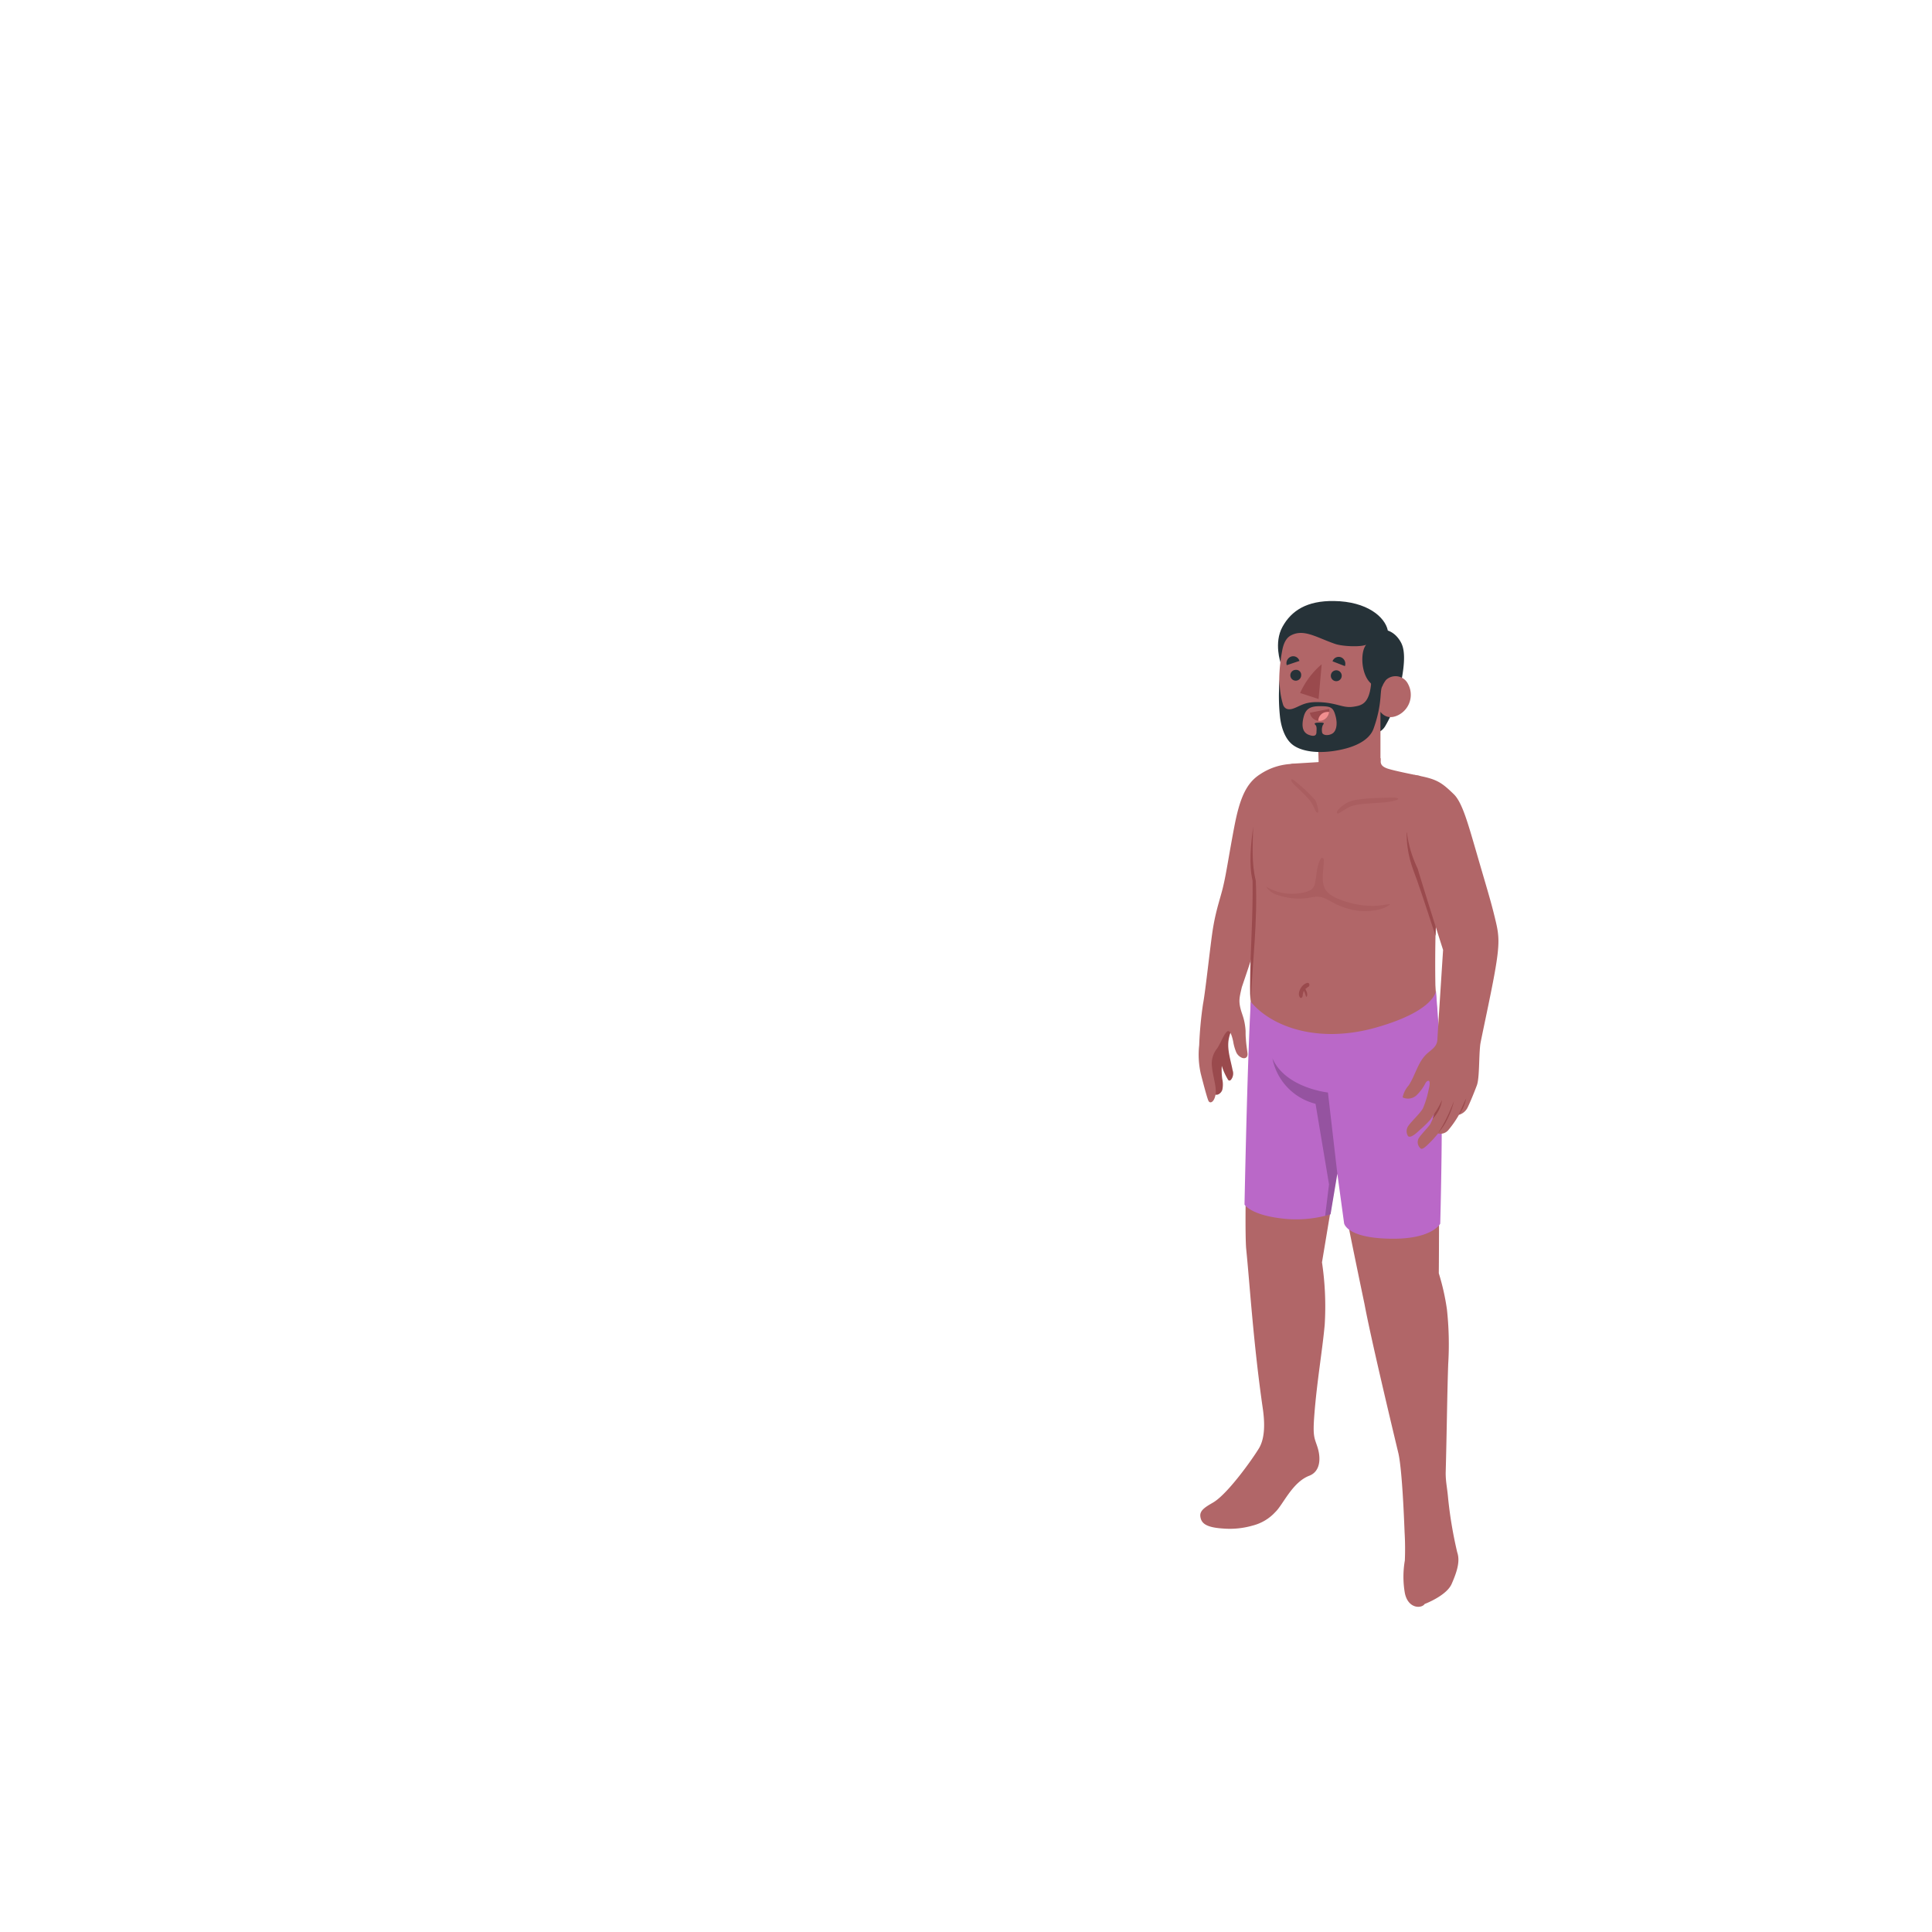 <svg xmlns="http://www.w3.org/2000/svg" viewBox="0 0 500 500"><g id="freepik--character-4--inject-156"><g id="freepik--Chartacter--inject-156"><g id="freepik--arm--inject-156"><path d="M319.07,265.77A12.45,12.45,0,0,0,318,268.9c-.49,2.68.49,5.39,1,8.07a2.56,2.56,0,0,1-.4,2.44.57.57,0,0,1-.51.24.63.63,0,0,1-.35-.35,15.35,15.35,0,0,1-1.54-3.46,16.78,16.78,0,0,0,.13,3.47,6.34,6.34,0,0,1,0,2.74c-.28.87-1.26,1.58-2,1.15a2.4,2.4,0,0,1-.91-1.49c-.21-.68-.42-1.36-.64-2a28.64,28.64,0,0,1-.78-2.89,13.62,13.62,0,0,1,2.17-10.25,5,5,0,0,1,2.05-1.85,2.93,2.93,0,0,1,2.47.14C319.15,265.07,319.31,265.26,319.07,265.77Z" style="fill:#9a4a4d"></path><path d="M310.35,270.49a97.55,97.55,0,0,1,1-10.72c.66-3.39,2-16.43,2.66-20.06.82-4.76,2-7.77,2.64-10.72.77-3.3,1.41-7.82,2.78-15s3-11.22,6.59-13.55a16,16,0,0,1,8.88-2.75c.81,2.21.09,9.95.09,9.95s-3.39,16.5-3.72,18.53-4,11.31-6.4,18.86c-1.39,4.33-3.48,10.43-3.48,10.43-.63,2.69-.86,3.55-.31,5.69.23.9.59,1.75.82,2.66a15.9,15.9,0,0,1,.46,3c0,.67,0,1.36.07,2,.06,1.27.27,2.52.42,3.78.11.92-.42,1.48-1.35,1.2a2.84,2.84,0,0,1-1.54-1.41,12.28,12.28,0,0,1-.82-2.89c-.11-.46-.68-3.3-1.58-2.52s-1.57,2.86-2.57,4.37a6.21,6.21,0,0,0-1.33,4.74c.17,2.28,1.28,5.33.91,7.27s-1.43,2.35-1.82,1.55-1.59-5.46-2-7.07A22.39,22.39,0,0,1,310.35,270.49Z" style="fill:#b16668"></path></g><g id="freepik--head--inject-156"><path d="M358.3,163s2.46.09,4.19,3.12c.87,1.52,1.56,4.33-.33,12.51a32.46,32.46,0,0,1-3.55,9.09,4,4,0,0,1-2.25,1.95l-.08-6.23.06-4.35s-3.62-3-4-6.14a10,10,0,0,1,.93-6.33Z" style="fill:#263238"></path><path d="M359.16,163.13c-.75-3.47-5.35-7.47-13.93-7.59-7-.1-11,2.47-13.32,6.66s-.46,9.42-.46,9.42l22-2.31Z" style="fill:#263238"></path><path d="M362,185c-3.17,1.69-4.74-.8-4.74-.8l0,12.85c-5.86,8.53-22.5,6.69-16,.22l-.1-3.43a20.44,20.44,0,0,1-2.81-.16c-2.87-.34-4.75-2.54-5.72-5.6a43.18,43.18,0,0,1-.8-19.69c.27-1.51.85-3.18,2.21-3.92,3.36-1.82,6.62.49,11.47,2.17,2,.69,6.82.84,8.06.2-1.59,1.9-1.35,7.71,1.2,10a5.33,5.33,0,0,0,1.29,1.55c1.08.87,1.84-1.51,2.68-2.46a3.61,3.61,0,0,1,5.65,1.07A5.87,5.87,0,0,1,362,185Z" style="fill:#b16668"></path><path d="M344.86,171.15l3.2,1.24a1.8,1.8,0,0,0-1-2.28A1.68,1.68,0,0,0,344.86,171.15Z" style="fill:#263238"></path><path d="M333,172.15l3.29-1.1a1.67,1.67,0,0,0-2.13-1.13A1.83,1.83,0,0,0,333,172.15Z" style="fill:#263238"></path><path d="M347.24,174.87a1.41,1.41,0,1,1-1.41-1.4A1.42,1.42,0,0,1,347.24,174.87Z" style="fill:#263238"></path><path d="M336.74,174.76a1.4,1.4,0,1,1-1.41-1.4A1.29,1.29,0,0,1,336.74,174.76Z" style="fill:#263238"></path><path d="M342.05,171.91l-.8,9-4.78-1.56A20.92,20.92,0,0,1,342.05,171.91Z" style="fill:#9a4a4d"></path><path d="M354.91,176.07c-.36,6.11-2.47,6.5-4.65,6.83-2.88.44-4.28-1.13-9.42-1.2-3.12,0-4.11.88-5.89,1.58-1.32.53-2.39.35-2.87-.83a20.35,20.35,0,0,1-.9-6.61,49.19,49.19,0,0,0,.12,10c.39,2.87,1.41,5.35,3,6.71,2.18,1.89,6.76,2.7,12.53,1.51s8-3.56,8.68-5.58c2.33-6.56,1.48-9.69,2.25-10.93S354.91,176.07,354.91,176.07Z" style="fill:#263238"></path><path d="M341.55,182.76c2.93,0,3.51.29,4.13,2.69.48,1.88.22,3.74-.88,4.4s-2.61.44-2.65-.38a3.15,3.15,0,0,1,.21-1.84c.46-.54.3-.63-1-.61s-1.27.24-.89.64.24,1.28.23,1.85-.27,1.32-2,.66c-1.4-.54-1.94-1.93-1.39-4.34C337.79,183.73,338.73,182.75,341.55,182.76Z" style="fill:#b16668"></path><path d="M344,183.46l-5,1a2.5,2.5,0,0,0,2.95,2.06A2.66,2.66,0,0,0,344,183.46Z" style="fill:#9a4a4d"></path><path d="M343.37,184.26a2.48,2.48,0,0,1,.61,0,2.63,2.63,0,0,1-2,2.27,2.46,2.46,0,0,1-.81,0A2.34,2.34,0,0,1,343.37,184.26Z" style="fill:#f28f8f"></path></g><g id="freepik--Body--inject-156"><path d="M377.13,401.74a108.34,108.34,0,0,1-2.36-14c-.24-2.78-.62-4.12-.63-6.51.28-10.08.38-20.3.65-28.11a83.58,83.58,0,0,0-.33-14.29,60.13,60.13,0,0,0-2.1-9.31c.07-6.35.07-23.6.21-36.63.24-21.33-.71-31.52-1.09-37.86-.08-4.2-.06-9.86.06-14.16.23-7.43.49-9.36.82-19,.59-17.22-4.92-21.08-4.92-21.08s-7.2-1.39-8.66-2-1.53-1.26-1.46-2.54l-22.66,1.38c-3.68.37-9.66,7.66-10.33,16.26-.55,7.17-.58,10.3.28,14,.12,4.05-.09,9-.13,12.11s-1,14.09-.78,19.2c-.11,3.26-.32,18.45-.91,34.09-.51,13.83-.56,27.24-.27,30,.94,9.29,1.86,24.46,4.29,41.23.45,3.1.73,7.45-1,10.31S317.74,386.6,314,388.82c-2,1.17-3.57,2.05-3.35,3.66s1.24,2.79,5.73,3.09a21.41,21.41,0,0,0,7.83-.76,11.91,11.91,0,0,0,5.83-3.48c2-1.88,4.38-7.72,8.8-9.41,2.89-1.11,3.07-4.55,2.08-7.54-.78-2.35-1.19-2.68-.78-8.09.66-8.65,2.08-16.71,2.69-23.41a77.13,77.13,0,0,0-.7-16.19l4-24c1.92,10.59,7,34.79,7,34.79,1.53,8.19,6.22,28,8.78,38.65,1,4.52,1.48,17.48,1.6,20.49a71.68,71.68,0,0,1,.06,7.24,24.61,24.61,0,0,0,0,8.4c.82,4.13,4.33,4.08,5.13,2.85,0,0,5.55-2.08,6.95-5.11C377.32,406.25,377.83,403.81,377.13,401.74Z" style="fill:#b16668"></path><path d="M325,227.93c-1.15-4.58-.78-9.32-.69-14-.57,4.53-1.15,9.81-.14,14,.14,9.14-.62,18.25-.65,27.38,0,1.31,0,2.62.16,3.92C324.18,248.81,325.47,238.4,325,227.93Z" style="fill:#9a4a4d"></path><path d="M366.74,227.85c1.22,3.37,4.77,14.34,4.77,14.34l.07-2.48c.22-6.47.47-8.71.78-17.8.08-2.41,0-4.54-.08-6.45h-8.23C364,221.12,365.52,224.49,366.74,227.85Z" style="fill:#9a4a4d"></path><path d="M323.7,259.25c5.2,6.35,17.23,11,32.51,6.65s15.41-9.51,15.41-9.51.74,9.29,1.06,15.26c.39,7.23.54,14.48.39,27.23-.12,10.17-.34,17.81-.34,17.81s-2,3.9-12.13,3.89c-12.15,0-12.75-4-12.75-4l-1.75-12.82-1.76,10.51a31,31,0,0,1-13.16,1c-7.69-1-9.1-3.54-9.1-3.54S322.79,275.09,323.7,259.25Z" style="fill:#BA68C8"></path><path d="M329.3,273.89c3.35,7.68,14.37,8.85,14.37,8.85l2.43,21-1.76,10.51s-.5.17-1.39.39l1-8.13-3.49-20.85A15.11,15.11,0,0,1,329.3,273.89Z" style="opacity:0.2"></path><path d="M359.24,234.42c-2.3,1.43-5.84,1.53-7.94,1.27a19.17,19.17,0,0,1-6.74-2.34,18.36,18.36,0,0,0-2.06-1c-1.73-.62-2.93-.07-4.49.11a16.73,16.73,0,0,1-7.28-.82,5.08,5.08,0,0,1-3.07-2.2,12.85,12.85,0,0,0,9.1,1.65,7.28,7.28,0,0,0,2.42-.74,2.64,2.64,0,0,0,1.14-1.77,22,22,0,0,0,.37-2.3c.22-2,1-5,1.78-4.08a.61.61,0,0,1,.11.36c.1,1.71-.63,4.8.06,6.84s2.88,3,5.22,3.8a23,23,0,0,0,7.62,1.24C358.16,234.42,360.72,233.49,359.24,234.42Z" style="fill:#9a4a4d;opacity:0.3"></path><path d="M348.81,207.66c2.24-1.19,8.76-1.16,11.31-1.25s2.51.81-1.73,1.22c-3.87.38-7.45.24-9.56,1.4-1.9,1.05-2.67,1.93-2.84,1.31S347.48,208.36,348.81,207.66Z" style="fill:#9a4a4d;opacity:0.3"></path><path d="M340.32,207c.45.69,1.21,3.19.65,3.31s-.78-1.71-2.1-3.29-3.55-3.52-4.18-4.22-1.08-2.09,1.16-.06A39.1,39.1,0,0,1,340.32,207Z" style="fill:#9a4a4d;opacity:0.3"></path><path d="M338.29,255.59c.13-.1.27-.18.4-.27a.56.56,0,0,0,.17-.53c0-.16-.17-.46-.41-.41.09,0-.09,0-.11,0l-.11,0-.3.13a3.47,3.47,0,0,0-.46.27,3.13,3.13,0,0,0-.72.78c-.49.71-.92,1.89-.27,2.62,0,0,.13.12.2.1.39-.09.44-.49.48-.8v0s0-.06,0-.09a2,2,0,0,1,.05-.26l.09-.26,0-.06,0-.08c0-.09.1-.17.15-.26l0,0a2.37,2.37,0,0,1,.19.35,10,10,0,0,1,.34,1.06c.06.17.24,0,.27-.07a1.74,1.74,0,0,0-.06-1.06,3.34,3.34,0,0,0-.38-.81h0C338,255.83,338.16,255.71,338.29,255.59Z" style="fill:#9a4a4d"></path></g><g id="freepik--arm--inject-156"><path d="M364.54,280.93l0,0A6.67,6.67,0,0,0,363,284a3.21,3.21,0,0,0,3.61-.56,11.73,11.73,0,0,0,2.3-3.13,1.54,1.54,0,0,1,.46-.52c1.13-.61.41,2,.33,2.36a24.26,24.26,0,0,1-1.34,4.44c-.36,1.12-3.17,3.68-3.83,4.72a2.34,2.34,0,0,0-.12,2.72c.51.48,1.6-.22,2.95-1.53a29,29,0,0,0,2.83-2.75c.51-.76,1.05-1.51,1.05-1.51a16.08,16.08,0,0,1-1.11,2.71c-.49.76-2.36,2.65-2.95,3.6a2.11,2.11,0,0,0,.2,2.38c.33.37.5.92,2.3-.86a28.87,28.87,0,0,0,2.49-2.73,2.65,2.65,0,0,0,2.61-.82,26.48,26.48,0,0,0,2.79-4,3.65,3.65,0,0,0,2.22-1.84c.73-1.49,1.69-3.86,2.41-5.77s.5-7.21.89-10.57c.12-1,2.67-12.57,3.72-18.47,1.4-7.83,1.15-9.84.2-13.79-1.19-5-2.13-7.87-5-17.79-2.11-7.22-3.59-12.63-5.76-14.74-3.38-3.28-4.58-4-10.21-5-2.32,7.33-3.58,14.93.84,24.23,2.67,8.87,6.59,21.06,6.59,21.06S372,268.54,372,269c-.09,1.92-1.51,2.59-2.81,3.79C366.88,275,366.29,278.33,364.54,280.93Z" style="fill:#b16668"></path><path d="M372.12,293.34a17.13,17.13,0,0,0,2.57-3.94,21.21,21.21,0,0,0,1.59-4.42c-.59,1.45-1.17,2.9-1.87,4.29A35.53,35.53,0,0,1,372.12,293.34Z" style="fill:#9a4a4d"></path><path d="M377.52,288.53a8.46,8.46,0,0,0,1.21-2,10.08,10.08,0,0,0,.71-2.24c-.37.7-.67,1.42-1,2.12Z" style="fill:#9a4a4d"></path><path d="M371.19,288.24a21.62,21.62,0,0,0,2-3.55,8.58,8.58,0,0,1-2.42,4.83Z" style="fill:#9a4a4d"></path></g></g></g></svg>

